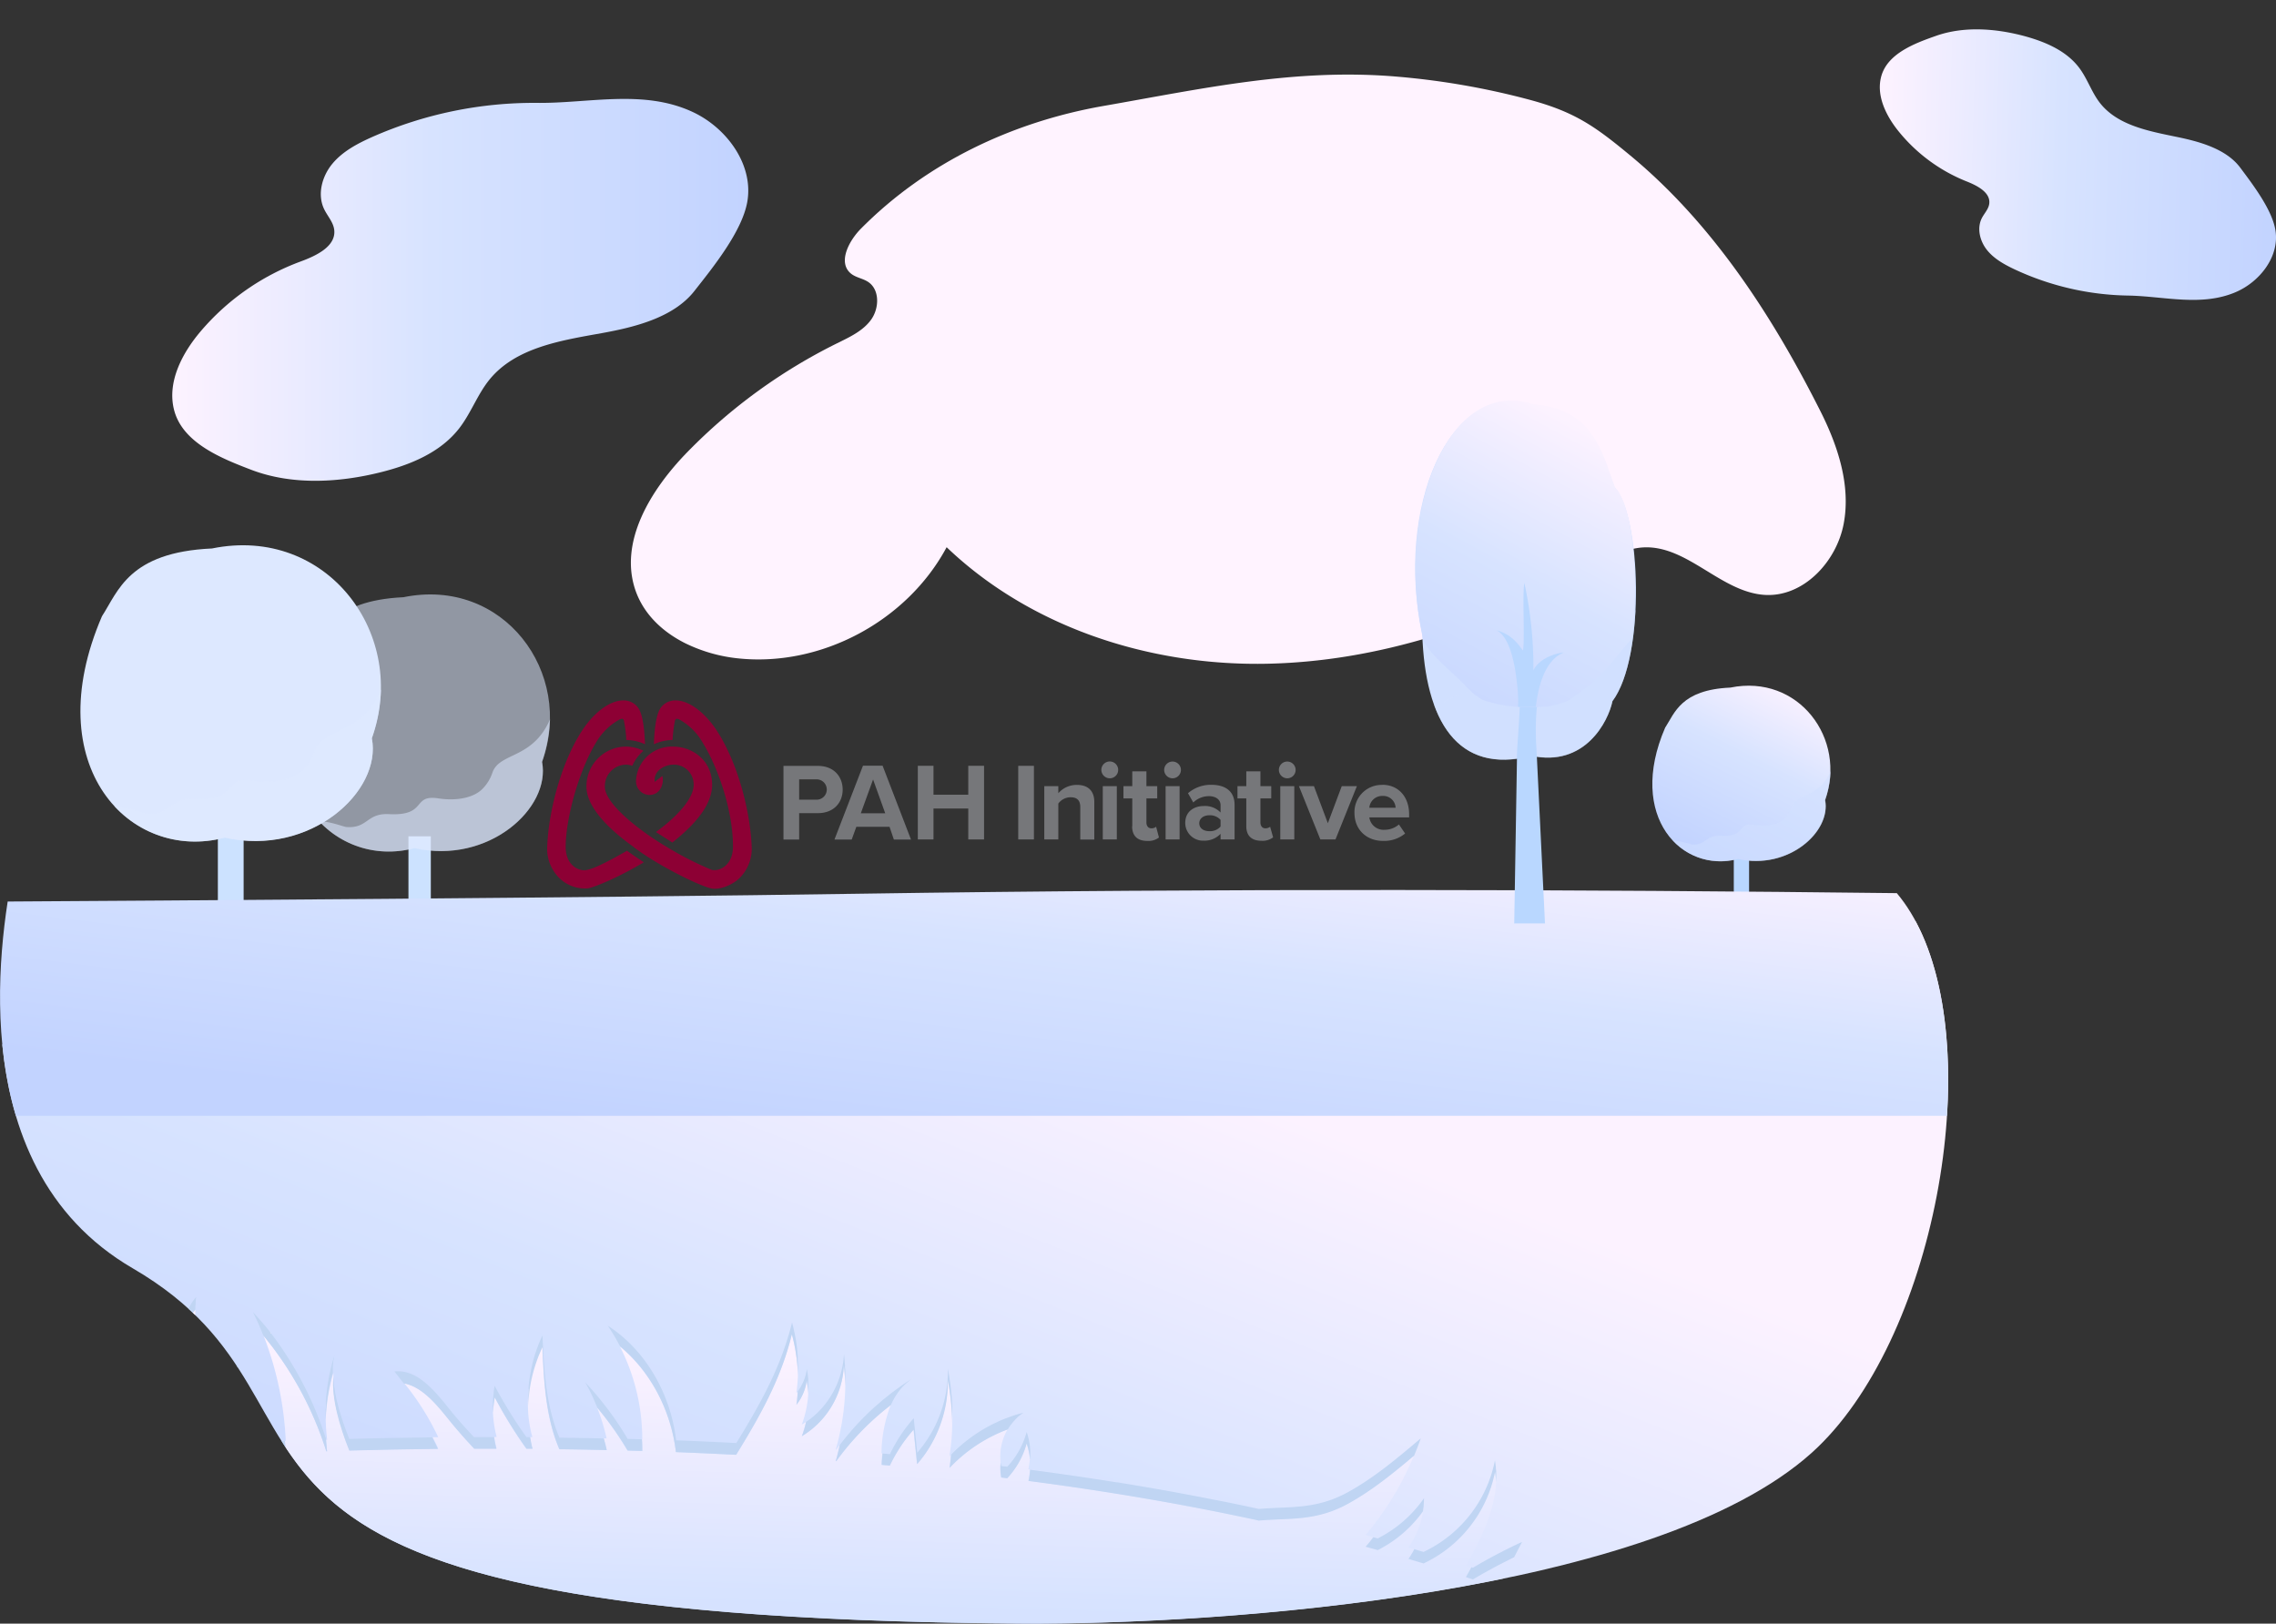 <svg xmlns="http://www.w3.org/2000/svg" xmlns:xlink="http://www.w3.org/1999/xlink" viewBox="0 0 616.68 439.96"><rect x="0" y="0" width="616.68" height="439.96" fill="#333333" stroke="none"/><defs><style>.cls-1{isolation:isolate;}.cls-2{fill:url(#Blue_2);}.cls-3{fill:url(#Blue_2-2);}.cls-4{fill:#fff3ff;}.cls-5{fill:#cce2ff;}.cls-10,.cls-6{fill:#dde8ff;}.cls-6,.cls-9{opacity:0.55;mix-blend-mode:multiply;}.cls-7{fill:#b9d7ff;}.cls-8{fill:url(#_ÂÁ_Ï_ÌÌ_È_ËÂÌÚ_15);}.cls-114,.cls-9{fill:#d1e0ff;}.cls-11{fill:none;}.cls-12{fill:url(#Blue_2-3);}.cls-13{fill:url(#Blue_2-4);}.cls-14{fill:url(#Blue_2-5);}.cls-15{fill:url(#Blue_2-6);}.cls-16{fill:url(#Blue_2-7);}.cls-17{fill:url(#Blue_2-8);}.cls-18{fill:url(#Blue_2-9);}.cls-19{fill:url(#Blue_2-10);}.cls-20{fill:url(#Blue_2-11);}.cls-21{fill:url(#Blue_2-12);}.cls-22{fill:url(#Blue_2-13);}.cls-23{fill:url(#Blue_2-14);}.cls-24{fill:url(#Blue_2-15);}.cls-25{fill:url(#Blue_2-16);}.cls-26{fill:url(#Blue_2-17);}.cls-27{fill:url(#Blue_2-18);}.cls-28{fill:url(#Blue_2-19);}.cls-29{fill:url(#Blue_2-20);}.cls-30{fill:url(#Blue_2-21);}.cls-31{fill:url(#Blue_2-22);}.cls-32{fill:url(#Blue_2-23);}.cls-33{fill:url(#Blue_2-24);}.cls-34{fill:url(#Blue_2-25);}.cls-35{fill:url(#Blue_2-26);}.cls-36{fill:url(#Blue_2-27);}.cls-37{fill:url(#Blue_2-28);}.cls-38{fill:url(#Blue_2-29);}.cls-39{fill:url(#Blue_2-30);}.cls-40{fill:url(#Blue_2-31);}.cls-41{fill:url(#Blue_2-32);}.cls-42{fill:url(#Blue_2-33);}.cls-43{fill:url(#Blue_2-34);}.cls-44{fill:url(#Blue_2-35);}.cls-45{fill:url(#Blue_2-36);}.cls-46{fill:url(#Blue_2-37);}.cls-47{fill:url(#Blue_2-38);}.cls-48{fill:url(#Blue_2-39);}.cls-49{fill:url(#Blue_2-40);}.cls-50{fill:url(#Blue_2-41);}.cls-51{fill:url(#Blue_2-42);}.cls-52{fill:url(#Blue_2-43);}.cls-53{fill:url(#Blue_2-44);}.cls-54{fill:url(#Blue_2-45);}.cls-55{fill:url(#Blue_2-46);}.cls-56{fill:url(#Blue_2-47);}.cls-57{fill:url(#Blue_2-48);}.cls-58{fill:url(#Blue_2-49);}.cls-59{fill:url(#Blue_2-50);}.cls-60{fill:url(#Blue_2-51);}.cls-61{fill:url(#Blue_2-52);}.cls-62{fill:url(#Blue_2-53);}.cls-63{fill:url(#Blue_2-54);}.cls-64{fill:url(#Blue_2-55);}.cls-65{fill:url(#Blue_2-56);}.cls-66{fill:url(#Blue_2-57);}.cls-67{fill:url(#Blue_2-58);}.cls-68{fill:url(#Blue_2-59);}.cls-69{fill:url(#Blue_2-60);}.cls-70{fill:url(#Blue_2-61);}.cls-71{fill:url(#Blue_2-62);}.cls-72{fill:url(#Blue_2-63);}.cls-73{fill:url(#Blue_2-64);}.cls-74{fill:url(#Blue_2-65);}.cls-75{fill:url(#Blue_2-66);}.cls-76{fill:url(#Blue_2-67);}.cls-77{fill:url(#Blue_2-68);}.cls-78{fill:url(#Blue_2-69);}.cls-79{fill:url(#Blue_2-70);}.cls-80{fill:url(#Blue_2-71);}.cls-81{fill:url(#Blue_2-72);}.cls-82{fill:url(#Blue_2-73);}.cls-83{fill:url(#Blue_2-74);}.cls-84{fill:url(#Blue_2-75);}.cls-85{fill:url(#Blue_2-76);}.cls-86{fill:url(#Blue_2-77);}.cls-87{fill:url(#Blue_2-78);}.cls-88{fill:url(#Blue_2-79);}.cls-89{fill:url(#Blue_2-80);}.cls-90{fill:url(#Blue_2-81);}.cls-91{fill:url(#Blue_2-82);}.cls-92{fill:url(#Blue_2-83);}.cls-93{fill:url(#Blue_2-84);}.cls-94{fill:url(#Blue_2-85);}.cls-95{fill:url(#Blue_2-86);}.cls-96{fill:url(#Blue_2-87);}.cls-97{fill:url(#Blue_2-88);}.cls-98{fill:url(#Blue_2-89);}.cls-99{fill:url(#Blue_2-90);}.cls-100{fill:url(#Blue_2-91);}.cls-101{fill:url(#Blue_2-92);}.cls-102{fill:url(#Blue_2-93);}.cls-103{fill:url(#Blue_2-94);}.cls-104{fill:url(#Blue_2-95);}.cls-105{fill:url(#Blue_2-96);}.cls-106{fill:url(#Blue_2-97);}.cls-107{fill:url(#Blue_2-98);}.cls-108{fill:url(#Blue_2-99);}.cls-109{fill:url(#Blue_2-100);}.cls-110{fill:url(#Blue_2-101);}.cls-111{fill:url(#Blue_2-102);}.cls-112{fill:#c0d5f3;}.cls-113{fill:url(#Blue_2-103);}.cls-115{fill:url(#_ÂÁ_Ï_ÌÌ_È_ËÂÌÚ_15-2);}.cls-116{fill:#8d0034;}.cls-117{fill:#76777a;}</style><linearGradient id="Blue_2" x1="70.69" y1="117.62" x2="226.75" y2="117.62" gradientUnits="userSpaceOnUse"><stop offset="0.01" stop-color="#fcf2ff"/><stop offset="0.45" stop-color="#d7e3ff"/><stop offset="1" stop-color="#c2d3ff"/></linearGradient><linearGradient id="Blue_2-2" x1="483.96" y1="83.64" x2="592.32" y2="83.64" gradientTransform="matrix(1, 0.03, 0.03, -1, 46.86, 153.42)" xlink:href="#Blue_2"/><linearGradient id="_ÂÁ_Ï_ÌÌ_È_ËÂÌÚ_15" x1="509.29" y1="223.67" x2="485.4" y2="270.75" xlink:href="#Blue_2"/><linearGradient id="Blue_2-3" x1="301.38" y1="309.95" x2="206.32" y2="548.35" xlink:href="#Blue_2"/><linearGradient id="Blue_2-4" x1="244.91" y1="405.15" x2="240.5" y2="550.91" xlink:href="#Blue_2"/><linearGradient id="Blue_2-5" x1="118.58" y1="401.32" x2="114.16" y2="547.08" xlink:href="#Blue_2"/><linearGradient id="Blue_2-6" x1="117.81" y1="401.3" x2="113.39" y2="547.06" xlink:href="#Blue_2"/><linearGradient id="Blue_2-7" x1="410.81" y1="410.18" x2="406.39" y2="555.94" xlink:href="#Blue_2"/><linearGradient id="Blue_2-8" x1="243.09" y1="405.09" x2="238.67" y2="550.86" xlink:href="#Blue_2"/><linearGradient id="Blue_2-9" x1="114.67" y1="401.2" x2="110.25" y2="546.96" xlink:href="#Blue_2"/><linearGradient id="Blue_2-10" x1="410.91" y1="410.18" x2="406.5" y2="555.94" xlink:href="#Blue_2"/><linearGradient id="Blue_2-11" x1="114.5" y1="401.2" x2="110.08" y2="546.96" xlink:href="#Blue_2"/><linearGradient id="Blue_2-12" x1="243.26" y1="405.1" x2="238.85" y2="550.86" xlink:href="#Blue_2"/><linearGradient id="Blue_2-13" x1="243.32" y1="405.1" x2="238.91" y2="550.86" xlink:href="#Blue_2"/><linearGradient id="Blue_2-14" x1="271.07" y1="405.94" x2="266.66" y2="551.7" xlink:href="#Blue_2"/><linearGradient id="Blue_2-15" x1="430.1" y1="410.76" x2="425.68" y2="556.52" xlink:href="#Blue_2"/><linearGradient id="Blue_2-16" x1="114.19" y1="401.19" x2="109.78" y2="546.95" xlink:href="#Blue_2"/><linearGradient id="Blue_2-17" x1="269.9" y1="405.91" x2="265.48" y2="551.67" xlink:href="#Blue_2"/><linearGradient id="Blue_2-18" x1="268.13" y1="405.85" x2="263.71" y2="551.62" xlink:href="#Blue_2"/><linearGradient id="Blue_2-19" x1="339.57" y1="408.02" x2="335.16" y2="553.78" xlink:href="#Blue_2"/><linearGradient id="Blue_2-20" x1="158.07" y1="402.52" x2="153.65" y2="548.28" xlink:href="#Blue_2"/><linearGradient id="Blue_2-21" x1="113.25" y1="401.16" x2="108.83" y2="546.92" xlink:href="#Blue_2"/><linearGradient id="Blue_2-22" x1="136.14" y1="401.85" x2="131.73" y2="547.62" xlink:href="#Blue_2"/><linearGradient id="Blue_2-23" x1="347.7" y1="408.26" x2="343.28" y2="554.03" xlink:href="#Blue_2"/><linearGradient id="Blue_2-24" x1="127.57" y1="401.59" x2="123.16" y2="547.36" xlink:href="#Blue_2"/><linearGradient id="Blue_2-25" x1="242.43" y1="405.07" x2="238.93" y2="520.54" xlink:href="#Blue_2"/><linearGradient id="Blue_2-26" x1="113.64" y1="401.17" x2="109.23" y2="546.93" xlink:href="#Blue_2"/><linearGradient id="Blue_2-27" x1="240.33" y1="405.01" x2="235.91" y2="550.77" xlink:href="#Blue_2"/><linearGradient id="Blue_2-28" x1="355.98" y1="408.52" x2="351.56" y2="554.28" xlink:href="#Blue_2"/><linearGradient id="Blue_2-29" x1="115.19" y1="401.22" x2="110.77" y2="546.98" xlink:href="#Blue_2"/><linearGradient id="Blue_2-30" x1="248.54" y1="405.26" x2="244.12" y2="551.02" xlink:href="#Blue_2"/><linearGradient id="Blue_2-31" x1="259.96" y1="405.61" x2="255.55" y2="551.37" xlink:href="#Blue_2"/><linearGradient id="Blue_2-32" x1="250.59" y1="405.32" x2="246.17" y2="551.08" xlink:href="#Blue_2"/><linearGradient id="Blue_2-33" x1="262.49" y1="405.68" x2="258.07" y2="551.44" xlink:href="#Blue_2"/><linearGradient id="Blue_2-34" x1="251.59" y1="405.35" x2="247.17" y2="551.11" xlink:href="#Blue_2"/><linearGradient id="Blue_2-35" x1="247.72" y1="405.23" x2="243.3" y2="551" xlink:href="#Blue_2"/><linearGradient id="Blue_2-36" x1="252.61" y1="405.38" x2="248.19" y2="551.14" xlink:href="#Blue_2"/><linearGradient id="Blue_2-37" x1="257.6" y1="405.53" x2="253.18" y2="551.3" xlink:href="#Blue_2"/><linearGradient id="Blue_2-38" x1="116.99" y1="401.27" x2="112.58" y2="547.04" xlink:href="#Blue_2"/><linearGradient id="Blue_2-39" x1="115.72" y1="401.23" x2="111.31" y2="547" xlink:href="#Blue_2"/><linearGradient id="Blue_2-40" x1="249.97" y1="405.3" x2="245.56" y2="551.06" xlink:href="#Blue_2"/><linearGradient id="Blue_2-41" x1="253.02" y1="405.4" x2="248.6" y2="551.16" xlink:href="#Blue_2"/><linearGradient id="Blue_2-42" x1="430.24" y1="410.77" x2="425.83" y2="556.53" xlink:href="#Blue_2"/><linearGradient id="Blue_2-43" x1="114.81" y1="401.21" x2="110.4" y2="546.97" xlink:href="#Blue_2"/><linearGradient id="Blue_2-44" x1="252.48" y1="405.38" x2="248.07" y2="551.14" xlink:href="#Blue_2"/><linearGradient id="Blue_2-45" x1="251.13" y1="405.34" x2="246.71" y2="551.1" xlink:href="#Blue_2"/><linearGradient id="Blue_2-46" x1="430.28" y1="410.77" x2="425.86" y2="556.53" xlink:href="#Blue_2"/><linearGradient id="Blue_2-47" x1="114.43" y1="401.2" x2="110.01" y2="546.96" xlink:href="#Blue_2"/><linearGradient id="Blue_2-48" x1="116.32" y1="401.25" x2="111.9" y2="547.01" xlink:href="#Blue_2"/><linearGradient id="Blue_2-49" x1="268.1" y1="405.85" x2="263.68" y2="551.61" xlink:href="#Blue_2"/><linearGradient id="Blue_2-50" x1="265.19" y1="405.76" x2="260.77" y2="551.53" xlink:href="#Blue_2"/><linearGradient id="Blue_2-51" x1="246.84" y1="405.21" x2="242.42" y2="550.97" xlink:href="#Blue_2"/><linearGradient id="Blue_2-52" x1="243.89" y1="405.12" x2="239.47" y2="550.88" xlink:href="#Blue_2"/><linearGradient id="Blue_2-53" x1="112.98" y1="401.15" x2="108.56" y2="546.91" xlink:href="#Blue_2"/><linearGradient id="Blue_2-54" x1="185.22" y1="403.34" x2="180.81" y2="549.1" xlink:href="#Blue_2"/><linearGradient id="Blue_2-55" x1="183.35" y1="403.28" x2="178.93" y2="549.05" xlink:href="#Blue_2"/><linearGradient id="Blue_2-56" x1="295.41" y1="406.68" x2="290.99" y2="552.44" xlink:href="#Blue_2"/><linearGradient id="Blue_2-57" x1="300.57" y1="406.84" x2="296.15" y2="552.6" xlink:href="#Blue_2"/><linearGradient id="Blue_2-58" x1="281.23" y1="406.25" x2="276.81" y2="552.01" xlink:href="#Blue_2"/><linearGradient id="Blue_2-59" x1="190.27" y1="403.49" x2="185.85" y2="549.26" xlink:href="#Blue_2"/><linearGradient id="Blue_2-60" x1="75.22" y1="400.01" x2="70.81" y2="545.77" xlink:href="#Blue_2"/><linearGradient id="Blue_2-61" x1="245.9" y1="405.18" x2="241.49" y2="550.94" xlink:href="#Blue_2"/><linearGradient id="Blue_2-62" x1="240.17" y1="405.01" x2="235.76" y2="550.77" xlink:href="#Blue_2"/><linearGradient id="Blue_2-63" x1="253.23" y1="405.4" x2="248.82" y2="551.16" xlink:href="#Blue_2"/><linearGradient id="Blue_2-64" x1="249.29" y1="405.28" x2="244.87" y2="551.04" xlink:href="#Blue_2"/><linearGradient id="Blue_2-65" x1="298.32" y1="406.77" x2="293.91" y2="552.53" xlink:href="#Blue_2"/><linearGradient id="Blue_2-66" x1="76.32" y1="400.04" x2="71.91" y2="545.8" xlink:href="#Blue_2"/><linearGradient id="Blue_2-67" x1="184.66" y1="403.32" x2="180.24" y2="549.09" xlink:href="#Blue_2"/><linearGradient id="Blue_2-68" x1="251.97" y1="405.36" x2="247.55" y2="551.13" xlink:href="#Blue_2"/><linearGradient id="Blue_2-69" x1="281.89" y1="406.27" x2="277.47" y2="552.03" xlink:href="#Blue_2"/><linearGradient id="Blue_2-70" x1="282.3" y1="406.28" x2="277.88" y2="552.04" xlink:href="#Blue_2"/><linearGradient id="Blue_2-71" x1="266.59" y1="405.81" x2="262.18" y2="551.57" xlink:href="#Blue_2"/><linearGradient id="Blue_2-72" x1="158.06" y1="402.52" x2="153.64" y2="548.28" xlink:href="#Blue_2"/><linearGradient id="Blue_2-73" x1="239.9" y1="405" x2="235.48" y2="550.76" xlink:href="#Blue_2"/><linearGradient id="Blue_2-74" x1="238.96" y1="404.97" x2="234.55" y2="550.73" xlink:href="#Blue_2"/><linearGradient id="Blue_2-75" x1="252.27" y1="405.37" x2="247.85" y2="551.13" xlink:href="#Blue_2"/><linearGradient id="Blue_2-76" x1="292.7" y1="406.6" x2="288.28" y2="552.36" xlink:href="#Blue_2"/><linearGradient id="Blue_2-77" x1="239.46" y1="404.98" x2="235.04" y2="550.75" xlink:href="#Blue_2"/><linearGradient id="Blue_2-78" x1="282.53" y1="406.29" x2="278.12" y2="552.05" xlink:href="#Blue_2"/><linearGradient id="Blue_2-79" x1="76.79" y1="400.05" x2="72.37" y2="545.82" xlink:href="#Blue_2"/><linearGradient id="Blue_2-80" x1="96.3" y1="400.65" x2="91.88" y2="546.41" xlink:href="#Blue_2"/><linearGradient id="Blue_2-81" x1="112.83" y1="401.15" x2="108.42" y2="546.91" xlink:href="#Blue_2"/><linearGradient id="Blue_2-82" x1="303.92" y1="406.94" x2="299.5" y2="552.7" xlink:href="#Blue_2"/><linearGradient id="Blue_2-83" x1="94.54" y1="400.59" x2="90.12" y2="546.35" xlink:href="#Blue_2"/><linearGradient id="Blue_2-84" x1="167.81" y1="402.81" x2="163.4" y2="548.58" xlink:href="#Blue_2"/><linearGradient id="Blue_2-85" x1="167.56" y1="402.81" x2="163.14" y2="548.57" xlink:href="#Blue_2"/><linearGradient id="Blue_2-86" x1="167.53" y1="402.8" x2="163.11" y2="548.57" xlink:href="#Blue_2"/><linearGradient id="Blue_2-87" x1="158.24" y1="402.52" x2="153.82" y2="548.28" xlink:href="#Blue_2"/><linearGradient id="Blue_2-88" x1="266.07" y1="405.79" x2="261.65" y2="551.55" xlink:href="#Blue_2"/><linearGradient id="Blue_2-89" x1="299.45" y1="406.8" x2="295.85" y2="525.52" xlink:href="#Blue_2"/><linearGradient id="Blue_2-90" x1="267.39" y1="405.83" x2="262.97" y2="551.59" xlink:href="#Blue_2"/><linearGradient id="Blue_2-91" x1="331.48" y1="407.77" x2="327.07" y2="553.53" xlink:href="#Blue_2"/><linearGradient id="Blue_2-92" x1="168.33" y1="402.83" x2="163.91" y2="548.59" xlink:href="#Blue_2"/><linearGradient id="Blue_2-93" x1="266.73" y1="405.81" x2="262.31" y2="551.57" xlink:href="#Blue_2"/><linearGradient id="Blue_2-94" x1="268.96" y1="405.88" x2="264.54" y2="551.64" xlink:href="#Blue_2"/><linearGradient id="Blue_2-95" x1="298.49" y1="406.77" x2="294.07" y2="552.53" xlink:href="#Blue_2"/><linearGradient id="Blue_2-96" x1="76.42" y1="400.04" x2="72" y2="545.81" xlink:href="#Blue_2"/><linearGradient id="Blue_2-97" x1="303.03" y1="406.91" x2="298.61" y2="552.67" xlink:href="#Blue_2"/><linearGradient id="Blue_2-98" x1="303.82" y1="406.93" x2="299.4" y2="552.7" xlink:href="#Blue_2"/><linearGradient id="Blue_2-99" x1="168.88" y1="402.85" x2="164.47" y2="548.61" xlink:href="#Blue_2"/><linearGradient id="Blue_2-100" x1="303.56" y1="406.93" x2="299.15" y2="552.69" xlink:href="#Blue_2"/><linearGradient id="Blue_2-101" x1="170.48" y1="402.89" x2="166.07" y2="548.66" xlink:href="#Blue_2"/><linearGradient id="Blue_2-102" x1="169.58" y1="402.87" x2="165.17" y2="548.63" xlink:href="#Blue_2"/><linearGradient id="Blue_2-103" x1="297.37" y1="241.96" x2="283.49" y2="355.21" xlink:href="#Blue_2"/><linearGradient id="_ÂÁ_Ï_ÌÌ_È_ËÂÌÚ_15-2" x1="456.9" y1="156.17" x2="409.31" y2="243.82" xlink:href="#Blue_2"/></defs><title>hero-image</title><g class="cls-1"><g id="Layer_1" data-name="Layer 1"><path class="cls-2" d="M124.94,76.13c-4,1.78-8.06,3.89-10.88,7.27s-4.17,8.32-2.27,12.3c.89,1.88,2.47,3.51,2.74,5.59.58,4.51-4.85,7.07-9.13,8.64a65.23,65.23,0,0,0-27,18.85c-5.11,6-9.27,13.95-7.2,21.57,2.41,8.85,13,13,20.82,16,11,4.21,23.57,3.52,34.82.75,8.14-2,16.44-5.35,21.58-12,3.17-4.09,4.92-9.15,8.17-13.16,7.07-8.7,19.32-10.61,30.35-12.59,8.63-1.56,19.4-4.1,25.14-11.38,5-6.36,13.08-16.3,14.41-24.41,1.64-10-5.67-19.93-14.92-24.2-13.3-6.15-28-2.28-42-2.42A108.51,108.51,0,0,0,124.94,76.13Z" transform="translate(-23.98 -39.06)"/><path class="cls-3" d="M569.73,112c-2.76-1.31-5.53-2.85-7.42-5.25s-2.74-5.84-1.36-8.57c.66-1.29,1.78-2.4,2-3.83.48-3.12-3.25-5-6.19-6.16a45.21,45.21,0,0,1-18.38-13.57c-3.44-4.26-6.18-9.85-4.61-15.1,1.83-6.1,9.26-8.8,14.73-10.73,7.71-2.73,16.43-2,24.18.1,5.62,1.55,11.32,4,14.77,8.7,2.13,2.89,3.25,6.43,5.44,9.28,4.75,6.16,13.22,7.7,20.84,9.28,6,1.23,13.39,3.18,17.24,8.34,3.36,4.51,8.79,11.55,9.57,17.2,1,7-4.3,13.74-10.79,16.53-9.34,4-19.51,1.09-29.18.93A75.37,75.37,0,0,1,569.73,112Z" transform="translate(-23.98 -39.06)"/><path class="cls-4" d="M209.7,213.39a42.31,42.31,0,0,0,14.07,4.05c22.51,2.47,45.93-10,56.7-30.1,22.68,21.67,54.61,32,85.82,31.59s61.72-10.81,89-26.13c4.41-2.48,9-5.15,14-5.41,11.94-.6,21.07,12.25,33,12.88,10.38.54,19.3-9,21.24-19.31S522,160,517.31,150.66c-13-25.84-29.22-50.94-51.61-69.47-9.39-7.77-14.86-11.71-26.92-15a205.67,205.67,0,0,0-36.36-6.37c-27.7-2.34-52.77,3.3-79.74,8C298.13,72.18,275,83.13,257.27,101c-3.31,3.33-6.36,9.19-2.74,12.18,1.35,1.11,3.24,1.31,4.7,2.29,3.14,2.1,3,7.1.8,10.18s-5.82,4.74-9.2,6.41a148.77,148.77,0,0,0-40.54,29.43c-9.92,10.15-18.88,24.53-14,37.91C198.62,205.73,203.65,210.37,209.7,213.39Z" transform="translate(-23.98 -39.06)"/><rect class="cls-5" x="110.67" y="226.62" width="6.06" height="21.89"/><path class="cls-6" d="M170.86,245.54c2.43,12.48-14.46,27.87-34.57,23.35-22.25,5.85-44.11-16.76-28.88-52.07,3.81-5.85,6.28-15,25.87-15.93C160.36,195.36,179.62,221.28,170.86,245.54Z" transform="translate(-23.98 -39.06)"/><path class="cls-6" d="M173,234c-4.7,10.83-13.66,8.88-15.59,14.4a11.38,11.38,0,0,1-2.77,4.49c-2.64,2.58-7.44,3.2-11.88,2.51-7.31-1.12-2.86,4.81-13.38,4.27-6.11-.31-5.67,3.87-11.46,3.5-.71,0-4.18-1.49-7.51-1.6a25.85,25.85,0,0,0,25.85,7.29c20.11,4.52,37-10.87,34.57-23.35A41.65,41.65,0,0,0,173,234Z" transform="translate(-23.98 -39.06)"/><rect class="cls-7" x="469.77" y="230.56" width="4.14" height="14.95"/><path class="cls-8" d="M518.47,255.86c1.66,8.52-9.88,19-23.61,15.95-15.19,4-30.12-11.45-19.72-35.55,2.61-4,4.29-10.28,17.67-10.88C511.3,221.6,524.45,239.3,518.47,255.86Z" transform="translate(-23.98 -39.06)"/><path class="cls-9" d="M520,248c-3.2,7.39-9.32,6.06-10.64,9.83a7.83,7.83,0,0,1-1.9,3.07c-1.8,1.76-5.07,2.18-8.1,1.71-5-.77-2,3.28-9.14,2.92-4.17-.22-3.87,2.63-7.83,2.38a25.87,25.87,0,0,0-5.13-1.09,17.66,17.66,0,0,0,17.65,5c13.73,3.09,25.27-7.43,23.61-15.95A28.38,28.38,0,0,0,520,248Z" transform="translate(-23.98 -39.06)"/><rect class="cls-5" x="59.03" y="223.29" width="6.98" height="25.23"/><path class="cls-10" d="M124.73,239.13c2.8,14.38-16.67,32.13-39.84,26.91-25.63,6.75-50.83-19.31-33.28-60,4.39-6.75,7.24-17.35,29.81-18.36C112.63,181.31,134.82,211.19,124.73,239.13Z" transform="translate(-23.98 -39.06)"/><path class="cls-6" d="M127.23,225.87c-5.41,12.48-15.74,10.24-18,16.59a13.12,13.12,0,0,1-3.2,5.18c-3,3-8.57,3.69-13.68,2.9-8.43-1.3-3.31,5.54-15.43,4.92-7-.36-6.53,4.45-13.2,4-.82-.05-4.82-1.72-8.66-1.85A29.77,29.77,0,0,0,84.89,266c23.17,5.22,42.64-12.53,39.84-26.91A48,48,0,0,0,127.23,225.87Z" transform="translate(-23.98 -39.06)"/><path class="cls-11" d="M473.63,289.67c18.65-.1,42.89-.48,69.37-1a37.77,37.77,0,0,0-13.11-14.61L552,170.69,443.31,39.06,307.27,47,116.79,172.87a60.31,60.31,0,0,1-19.91,8.5l-21.73,4.94a36.23,36.23,0,0,0-26.08,23.1L32.52,255.5s-11.23,32.76-7.92,66.58C78.17,315.92,307.58,290.65,473.63,289.67Z" transform="translate(-23.98 -39.06)"/><path class="cls-12" d="M24.6,322.08c2.26,23.08,11.29,46.66,35.3,60.63,67.26,39.15-6.18,94.53,240.3,96.3,55.66.4,172.28-8.12,214.72-46.33,33.15-29.84,47.65-107.63,28.08-144-26.48.53-50.72.91-69.37,1C307.58,290.65,78.17,315.92,24.6,322.08Z" transform="translate(-23.98 -39.06)"/><path class="cls-11" d="M529.89,274.05,552,170.69,443.31,39.06,307.27,47,116.79,172.87a60.31,60.31,0,0,1-19.91,8.5l-21.73,4.94a36.23,36.23,0,0,0-26.08,23.1L32.52,255.5S.71,348.26,59.9,382.71a88.21,88.21,0,0,1,15.14,11c.24-.49.51-1,.79-1.42.08-.11.16-.23.23-.35a13,13,0,0,1,1.06-1.38c-.07.68-.11,1.37-.15,2.05,0,.45,0,.91-.06,1.36h0c0,.49,0,1,0,1.48a80.52,80.52,0,0,1,11.29,13.83l.06-.73.21,1.14c4.37,6.71,7.74,13.44,11.86,19.94l.92,0h.22a89.23,89.23,0,0,0-6-28.53l-.06-.07c-.85-2.15-1.76-4.27-2.79-6.3.54.57,1.08,1.16,1.6,1.75.34.38.67.77,1,1.15l.57.66c.43.52.86,1.05,1.28,1.59.07.09.15.18.22.28a94.42,94.42,0,0,1,15.17,29.08h.21a57.5,57.5,0,0,1-.38-7.3c0-.17,0-.34,0-.51,0-.66,0-1.31.07-2l0-.56c.08-1.18.19-2.35.34-3.51l.09-.73c.06-.44.14-.86.21-1.29s.17-1,.26-1.42.15-.74.24-1.11c.12-.55.25-1.1.39-1.64.08-.3.15-.6.23-.89.24-.84.49-1.67.76-2.49a10.51,10.51,0,0,0-.33,1.2l0,.2c-.08.36-.14.73-.19,1.11a.49.49,0,0,0,0,.12c0,.42-.09.84-.11,1.28v0c0,.47,0,1,0,1.45h0c0,.37,0,.74,0,1.13,0,.59.1,1.21.18,1.83,0,.12,0,.24,0,.37.08.56.17,1.13.28,1.7l0,.21c.13.66.27,1.32.42,2l.06.23c.14.58.28,1.16.44,1.74l.12.45c.17.6.35,1.2.53,1.8,0,.05,0,.1.05.16.2.65.42,1.3.64,1.95,0,.16.11.31.16.46.17.5.35,1,.53,1.49l.2.51c.23.62.47,1.24.71,1.84l5.48-.14,5.32-.11h.19q5.61-.11,11.47-.18h0l1.53,0a70.85,70.85,0,0,0-9.18-14.59c-.84-1.08-1.68-2.16-2.53-3.23,6-.7,10.69,5,14.57,9.78,2.22,2.76,4.57,5.41,7,8h6a33.31,33.31,0,0,1-1-6.59h0a32.89,32.89,0,0,1,0-3.58v-.09q.06-.8.15-1.59c0-.08,0-.16,0-.24.07-.6.16-1.2.27-1.79a122.1,122.1,0,0,0,8.66,13.92h1.64a41,41,0,0,1-1.2-8.4h0c0-.82,0-1.64,0-2.45v-.08c0-.75.06-1.5.11-2.25l0-.29a39.09,39.09,0,0,1,.63-4.58l.09-.44c.13-.64.28-1.28.44-1.91l.09-.34c.19-.72.4-1.44.64-2.14,0-.14.09-.28.14-.42.19-.57.4-1.13.62-1.69.07-.19.14-.37.22-.56.28-.68.57-1.35.89-2,.35,7.64.71,15.37,2.83,22.69a42.46,42.46,0,0,0,1.77,5l6,.09,5.79.12h1a54.29,54.29,0,0,0-2.55-8.31h0c-.46-1.18-1-2.35-1.51-3.49l-.15-.3c-.23-.46-.46-.93-.7-1.39s-.61-1.14-.94-1.7A87,87,0,0,1,194.06,429l3.86.11h.1A55.27,55.27,0,0,0,192,403.93h0c-.47-.92-1-1.82-1.5-2.71l-.2-.34c-.52-.86-1.06-1.72-1.63-2.55,10.31,6.64,17.06,18.57,18.51,31.06q8.07.32,16.31.74l.21-.34c6.34-10.3,12-20.35,14.89-32.33.19.7.36,1.4.52,2.1,0,.22.09.43.14.64q.17.78.3,1.56c0,.22.08.44.11.65.11.71.22,1.42.3,2.13,0,.06,0,.12,0,.18.07.65.12,1.31.17,2,0,.25,0,.49,0,.73q0,.75.06,1.5c0,.25,0,.49,0,.73,0,.7,0,1.4,0,2.1h0c-.06,1.63-.21,3.25-.43,4.86.12-.15.23-.31.35-.47v0a13.45,13.45,0,0,0,2.13-4.43v0a12.73,12.73,0,0,0,.32-1.61c.11.57.2,1.15.27,1.73,0,.37.07.75.1,1.12,0,.18,0,.36,0,.55,0,.49,0,1,0,1.47v.15c0,.54,0,1.08,0,1.62h0a27.6,27.6,0,0,1-1.75,8.4c.39-.22.77-.46,1.14-.7h0c.28-.18.54-.38.81-.57l.32-.24c.24-.18.46-.37.69-.55l.39-.33.62-.56.41-.39c.19-.19.38-.38.56-.58l.41-.43.51-.6.39-.48.47-.61c.13-.17.25-.35.38-.53l.42-.62.36-.56.37-.63c.12-.2.23-.41.34-.61l.33-.64.3-.64c.1-.21.2-.42.29-.64s.19-.45.28-.68l.24-.64q.13-.36.24-.72c.07-.21.14-.42.2-.63s.14-.51.21-.76.11-.41.15-.61.12-.55.17-.83.08-.38.11-.57.09-.63.13-.94c0-.16,0-.32.06-.48,0-.47.09-.95.1-1.43.11.92.19,1.85.25,2.78,0,.39,0,.78.07,1.17s0,.94.05,1.42c0,1.2,0,2.4,0,3.6v0h0a66.46,66.46,0,0,1-2.59,17h.14a73,73,0,0,1,5.29-6.46l.06-.06c.73-.8,1.48-1.59,2.25-2.36l.22-.21c.72-.72,1.45-1.42,2.2-2.11l.46-.41q1-.92,2.07-1.8l.83-.66c.6-.49,1.2-1,1.81-1.44l1.38-1c.47-.33.92-.67,1.39-1,1-.65,1.91-1.28,2.89-1.88-.38.24-.74.49-1.09.75l-.33.28c-.23.18-.45.37-.66.56s-.25.23-.37.35-.37.37-.54.56l-.35.4c-.16.2-.32.39-.47.59l-.33.44-.42.63c-.1.15-.2.29-.29.45s-.27.47-.4.71-.16.28-.23.42c-.19.38-.37.76-.54,1.16h0a37.36,37.36,0,0,0-2.51,13.09l2.21.2a41.22,41.22,0,0,1,6.45-9.74c.31,3.12.63,6.23.94,9.35a33.79,33.79,0,0,0,8.31-22.76c.21,1.12.39,2.25.55,3.38.05.34.09.69.14,1,.1.8.19,1.6.26,2.41,0,.38.07.76.1,1.15.06.82.1,1.65.14,2.47,0,.33,0,.65,0,1,0,1.15,0,2.3,0,3.46h0a71.24,71.24,0,0,1-.76,8.87,41.56,41.56,0,0,1,9.49-7.51l.21-.12q1.14-.65,2.31-1.23l.59-.26c.67-.32,1.33-.63,2-.9.39-.17.8-.3,1.2-.45s1-.38,1.49-.54c.91-.3,1.84-.56,2.77-.79a11.7,11.7,0,0,0-1.14.81l-.24.2a11.7,11.7,0,0,0-1,1h0A14.16,14.16,0,0,0,298,425a1.34,1.34,0,0,0-.11.14,13,13,0,0,0-.83,1.26h0a14.61,14.61,0,0,0-1.91,8.94h0c0,.32.08.63.14.95l1.62.2a22.37,22.37,0,0,0,5.25-9.4,13.77,13.77,0,0,1,.48,1.63c0,.14.07.27.1.41.11.54.21,1.08.28,1.62v0c.07.58.1,1.16.12,1.75v.3c0,.57,0,1.15-.06,1.72h0a20,20,0,0,1-.41,2.67q11.91,1.56,23.82,3.47l.21,0q3.78.62,7.55,1.26l.82.14c2.31.4,4.62.8,6.93,1.22l1.52.29q3.11.57,6.2,1.17c.86.16,1.72.34,2.58.51,1.71.34,3.42.67,5.12,1q3.84.8,7.67,1.63c8.39-.73,15.36.22,24-4.48,7.2-3.93,13.55-9.31,19.86-14.65-.32.92-.66,1.82-1,2.72A82.34,82.34,0,0,1,394,455l3.28.91A33.8,33.8,0,0,0,409.87,445c0,.6,0,1.2-.08,1.79a.17.17,0,0,0,0,.07c0,.57-.12,1.14-.22,1.71h0a23.87,23.87,0,0,1-3.95,9.74l4.08,1.23a34.87,34.87,0,0,0,19.36-24.8c.1.56.17,1.12.23,1.67,0,.26,0,.52.06.78s0,.55.05.82,0,.7,0,1v.48c0,.41,0,.82,0,1.23h0c-.47,7.84-4.19,15.44-8.2,22.48l1.89.63a144.12,144.12,0,0,1,13.32-7q-2.55,4.93-5.11,9.87l.09,0c34.31-7.11,65.59-18,83.56-34.14C553.74,397.73,567,297,529.89,274.05Z" transform="translate(-23.98 -39.06)"/><path class="cls-13" d="M244.18,423l.39-.33Z" transform="translate(-23.98 -39.06)"/><path class="cls-14" d="M117.7,426.63l.2.51Z" transform="translate(-23.98 -39.06)"/><path class="cls-15" d="M117,424.68c0,.16.11.31.16.46C117.12,425,117.06,424.84,117,424.68Z" transform="translate(-23.98 -39.06)"/><path class="cls-16" d="M409.78,446.88c0,.57-.12,1.14-.22,1.71C409.66,448,409.73,447.45,409.78,446.88Z" transform="translate(-23.98 -39.06)"/><path class="cls-17" d="M242.82,411.76c0,.37.07.75.1,1.12C242.89,412.51,242.86,412.13,242.82,411.76Z" transform="translate(-23.98 -39.06)"/><path class="cls-18" d="M114.51,406.94l0,.2Z" transform="translate(-23.98 -39.06)"/><path class="cls-19" d="M409.87,445c0,.6,0,1.2-.08,1.79C409.84,446.22,409.87,445.62,409.87,445Z" transform="translate(-23.98 -39.06)"/><path class="cls-20" d="M114.29,408.25a.49.49,0,0,0,0,.12A.49.49,0,0,1,114.29,408.25Z" transform="translate(-23.98 -39.06)"/><path class="cls-21" d="M243,413.43c0,.49,0,1,0,1.47C243,414.41,243,413.92,243,413.43Z" transform="translate(-23.98 -39.06)"/><path class="cls-22" d="M243,415.05c0,.54,0,1.08,0,1.62C243,416.13,243,415.59,243,415.05Z" transform="translate(-23.98 -39.06)"/><path class="cls-23" d="M271.41,412.49c-.38.24-.74.49-1.09.75C270.67,413,271,412.73,271.41,412.49Z" transform="translate(-23.98 -39.06)"/><path class="cls-24" d="M429.28,436.43c0,.26,0,.52.06.78C429.32,437,429.31,436.69,429.28,436.43Z" transform="translate(-23.98 -39.06)"/><path class="cls-25" d="M113.85,409.12c.08-.3.15-.6.23-.89C114,408.52,113.93,408.82,113.85,409.12Z" transform="translate(-23.98 -39.06)"/><path class="cls-26" d="M270,413.52c-.23.18-.45.37-.66.56C269.54,413.89,269.76,413.7,270,413.52Z" transform="translate(-23.98 -39.06)"/><path class="cls-27" d="M268.07,415.39c-.16.2-.32.39-.47.59C267.75,415.78,267.91,415.59,268.07,415.39Z" transform="translate(-23.98 -39.06)"/><path class="cls-28" d="M335.06,442.11c2.31.4,4.62.8,6.93,1.22C339.68,442.91,337.37,442.51,335.06,442.11Z" transform="translate(-23.98 -39.06)"/><path class="cls-29" d="M157.54,418.18q.06-.8.15-1.59Q157.6,417.39,157.54,418.18Z" transform="translate(-23.98 -39.06)"/><path class="cls-30" d="M112.75,414.58c.06-.44.14-.86.21-1.29C112.89,413.72,112.81,414.14,112.75,414.58Z" transform="translate(-23.98 -39.06)"/><path class="cls-31" d="M129.6,428.72q5.61-.11,11.47-.18Q135.2,428.61,129.6,428.72Z" transform="translate(-23.98 -39.06)"/><path class="cls-32" d="M343.51,443.62q3.11.57,6.2,1.17Q346.62,444.19,343.51,443.62Z" transform="translate(-23.98 -39.06)"/><path class="cls-33" d="M124.09,428.84l5.32-.11Z" transform="translate(-23.98 -39.06)"/><path class="cls-34" d="M242.23,411.66v0Z" transform="translate(-23.98 -39.06)"/><path class="cls-35" d="M113.22,411.87q.11-.56.24-1.11Q113.33,411.32,113.22,411.87Z" transform="translate(-23.98 -39.06)"/><path class="cls-36" d="M240.19,408.91c0,.25,0,.49,0,.73C240.2,409.4,240.19,409.16,240.19,408.91Z" transform="translate(-23.98 -39.06)"/><path class="cls-37" d="M352.29,445.3c1.71.34,3.42.67,5.12,1C355.71,446,354,445.64,352.29,445.3Z" transform="translate(-23.98 -39.06)"/><path class="cls-38" d="M114.72,416.15l0,.21Z" transform="translate(-23.98 -39.06)"/><path class="cls-39" d="M247.94,419c.13-.17.25-.35.38-.53C248.19,418.68,248.07,418.86,247.94,419Z" transform="translate(-23.98 -39.06)"/><path class="cls-40" d="M258.38,422.78c.72-.72,1.45-1.42,2.2-2.11C259.83,421.36,259.1,422.06,258.38,422.78Z" transform="translate(-23.98 -39.06)"/><path class="cls-41" d="M250.14,415.44l.3-.64Z" transform="translate(-23.98 -39.06)"/><path class="cls-42" d="M261,420.26q1-.92,2.07-1.8Q262.06,419.35,261,420.26Z" transform="translate(-23.98 -39.06)"/><path class="cls-43" d="M251.25,412.84q.13-.36.24-.72Q251.39,412.48,251.25,412.84Z" transform="translate(-23.98 -39.06)"/><path class="cls-44" d="M247.08,420.12l.39-.48Z" transform="translate(-23.98 -39.06)"/><path class="cls-45" d="M252.52,407.3c0-.47.09-.95.1-1.43C252.61,406.35,252.57,406.83,252.52,407.3Z" transform="translate(-23.98 -39.06)"/><path class="cls-46" d="M255.91,425.35c.73-.8,1.48-1.59,2.25-2.36C257.39,423.76,256.64,424.55,255.91,425.35Z" transform="translate(-23.98 -39.06)"/><path class="cls-47" d="M116.32,422.57c0,.05,0,.1.05.16S116.34,422.62,116.32,422.57Z" transform="translate(-23.98 -39.06)"/><path class="cls-48" d="M115.17,418.35l.06.23Z" transform="translate(-23.98 -39.06)"/><path class="cls-49" d="M249.47,416.69c.12-.2.23-.41.34-.61C249.7,416.28,249.59,416.49,249.47,416.69Z" transform="translate(-23.98 -39.06)"/><path class="cls-50" d="M252.87,408.65c0,.39,0,.78.07,1.17C252.92,409.43,252.9,409,252.87,408.65Z" transform="translate(-23.98 -39.06)"/><path class="cls-51" d="M429.39,438c0,.35,0,.7,0,1C429.41,438.73,429.41,438.38,429.39,438Z" transform="translate(-23.98 -39.06)"/><path class="cls-52" d="M114.39,414.08c0,.12,0,.24,0,.37C114.43,414.32,114.41,414.2,114.39,414.08Z" transform="translate(-23.98 -39.06)"/><path class="cls-53" d="M252.33,408.72c0-.31.09-.63.13-.94C252.42,408.09,252.38,408.41,252.33,408.72Z" transform="translate(-23.98 -39.06)"/><path class="cls-54" d="M250.73,414.16c.1-.22.19-.45.28-.68C250.92,413.71,250.83,413.94,250.73,414.16Z" transform="translate(-23.98 -39.06)"/><path class="cls-55" d="M429.41,439.55c0,.41,0,.82,0,1.23C429.39,440.37,429.4,440,429.41,439.55Z" transform="translate(-23.98 -39.06)"/><path class="cls-56" d="M114.17,409.65v0Z" transform="translate(-23.98 -39.06)"/><path class="cls-57" d="M115.67,420.32l.12.45Z" transform="translate(-23.98 -39.06)"/><path class="cls-58" d="M267.13,415.36c.47-.33.92-.67,1.39-1C268.05,414.69,267.6,415,267.13,415.36Z" transform="translate(-23.98 -39.06)"/><path class="cls-59" d="M263.94,417.8c.6-.49,1.2-1,1.81-1.44C265.14,416.83,264.54,417.31,263.94,417.8Z" transform="translate(-23.98 -39.06)"/><path class="cls-60" d="M246.16,421.15l.41-.43Z" transform="translate(-23.98 -39.06)"/><path class="cls-61" d="M243.17,423.8l.32-.24Z" transform="translate(-23.98 -39.06)"/><path class="cls-62" d="M112.32,418.82c.08-1.18.19-2.35.34-3.51C112.51,416.47,112.4,417.64,112.32,418.82Z" transform="translate(-23.98 -39.06)"/><path class="cls-63" d="M181.56,428.67l5.79.12Z" transform="translate(-23.98 -39.06)"/><path class="cls-64" d="M183.48,415.32c-.3-.57-.61-1.14-.94-1.7C182.87,414.18,183.18,414.75,183.48,415.32Z" transform="translate(-23.98 -39.06)"/><path class="cls-65" d="M293.87,424.57c.67-.32,1.33-.63,2-.9C295.2,423.94,294.54,424.25,293.87,424.57Z" transform="translate(-23.98 -39.06)"/><path class="cls-66" d="M300.21,422.7l-.24.2Z" transform="translate(-23.98 -39.06)"/><path class="cls-67" d="M280.79,409.93c.21,1.12.39,2.25.55,3.38C281.18,412.18,281,411.05,280.79,409.93Z" transform="translate(-23.98 -39.06)"/><path class="cls-68" d="M190.44,401.22l-.2-.34Z" transform="translate(-23.98 -39.06)"/><path class="cls-69" d="M75,393.68h0c.24-.5.51-1,.79-1.43C75.55,392.72,75.28,393.19,75,393.68Z" transform="translate(-23.98 -39.06)"/><path class="cls-70" d="M245.6,421.73l-.41.39Z" transform="translate(-23.98 -39.06)"/><path class="cls-71" d="M240.09,406.68c0,.25,0,.49,0,.73C240.12,407.17,240.11,406.93,240.09,406.68Z" transform="translate(-23.98 -39.06)"/><path class="cls-72" d="M253,414.84c0-1.2,0-2.4,0-3.6C253,412.44,253,413.64,253,414.84Z" transform="translate(-23.98 -39.06)"/><path class="cls-73" d="M248.74,417.88l.36-.56Z" transform="translate(-23.98 -39.06)"/><path class="cls-74" d="M297.09,423.22c.5-.18,1-.38,1.49-.54C298.08,422.84,297.59,423,297.09,423.22Z" transform="translate(-23.98 -39.06)"/><path class="cls-75" d="M76.06,391.91a13,13,0,0,1,1.06-1.38A13,13,0,0,0,76.06,391.91Z" transform="translate(-23.98 -39.06)"/><path class="cls-76" d="M184.33,417l-.15-.3Z" transform="translate(-23.98 -39.06)"/><path class="cls-77" d="M251.69,411.49c.08-.25.14-.51.21-.76C251.83,411,251.77,411.24,251.69,411.49Z" transform="translate(-23.98 -39.06)"/><path class="cls-78" d="M281.48,414.35c.1.8.19,1.6.26,2.41C281.67,416,281.58,415.15,281.48,414.35Z" transform="translate(-23.98 -39.06)"/><path class="cls-79" d="M281.84,417.91c.06.82.11,1.65.14,2.47C281.94,419.56,281.9,418.73,281.84,417.91Z" transform="translate(-23.98 -39.06)"/><path class="cls-80" d="M436.38,456.92l-2.16,4.17q-5.7,2.73-11.16,6l-1.89-.64c.5-.88,1-1.76,1.48-2.65l.41.13-1.89-.63c4-7,7.73-14.64,8.2-22.48a25.71,25.71,0,0,0-.32-2.87,34.87,34.87,0,0,1-19.36,24.8l-4.08-1.23a22.45,22.45,0,0,0,1.6-2.67l2.48.75-4.08-1.23a23.87,23.87,0,0,0,3.95-9.74,33.79,33.79,0,0,1-12.24,10.5l-3.28-.91c.71-.84,1.4-1.71,2.08-2.58l1.2.34L394,455a82.34,82.34,0,0,0,13.88-23.49c-.26.65-.52,1.3-.79,1.95-5.72,4.83-11.55,9.58-18.06,13.13-8.63,4.7-15.6,3.75-24,4.48-20.49-4.47-41.47-8-62.42-10.74a19,19,0,0,0,.43-3.09q11.7,1.55,23.39,3.41-11.89-1.9-23.82-3.47a20,20,0,0,0,.41-2.67,17.36,17.36,0,0,0-.92-4.31,22.37,22.37,0,0,1-5.25,9.4l-1.62-.2a13.42,13.42,0,0,1-.14-4.1,14.61,14.61,0,0,1,1.91-8.94,41.5,41.5,0,0,0-15.78,10.45c.18-1.19.31-2.39.43-3.59a42,42,0,0,1,9.06-7.07,41.56,41.56,0,0,0-9.49,7.51,54.38,54.38,0,0,0-.48-20.61,33.79,33.79,0,0,1-8.31,22.76c-.31-3.12-.63-6.23-.94-9.35a41.22,41.22,0,0,0-6.45,9.74l-2.21-.2c0-1,.11-2.09.2-3.13l2,.18-2.21-.2a37.36,37.36,0,0,1,2.51-13.09A73.62,73.62,0,0,0,250.56,435h-.14c.42-1.45.77-2.91,1.09-4.39q2.06-2.7,4.34-5.21a73,73,0,0,0-5.29,6.46h-.14a66.46,66.46,0,0,0,2.59-17c0-1.95-.16-3.9-.39-5.84a23.51,23.51,0,0,1-11.4,19.21,26.25,26.25,0,0,0,1.14-3.86c-.37.24-.75.48-1.14.7a27.6,27.6,0,0,0,1.75-8.4,27.25,27.25,0,0,0-.42-3.49,13.35,13.35,0,0,1-2.8,6.57c.17-1.2.27-2.41.35-3.62-.12.16-.23.32-.35.47.22-1.61.37-3.23.43-4.86a47,47,0,0,0-1.65-11.13c-2.94,12-8.55,22-14.89,32.33l-.21.34q-8.24-.42-16.31-.74c-1.29-11.08-6.75-21.71-15.17-28.61A55.27,55.27,0,0,1,198,429.08h-.1c.06,1.05.1,2.11.1,3.16l-4-.12a87.81,87.81,0,0,0-8.22-11.61,54.29,54.29,0,0,1,2.55,8.31h-.81c.3,1.05.57,2.1.81,3.16q-6.49-.15-12.83-.23a42.46,42.46,0,0,1-1.77-5c-2.12-7.32-2.48-15-2.83-22.69a33.13,33.13,0,0,0-2.68,24.41h-.66c.18,1.06.39,2.11.66,3.15h-1.64A122.1,122.1,0,0,1,158,417.71a31.93,31.93,0,0,0-.46,4.15,33.31,33.31,0,0,0,1,6.59h-.64a30.83,30.83,0,0,0,.64,3.15h-6c-2.44-2.56-4.79-5.21-7-8-3.32-4.12-7.23-8.84-12-9.69h0a70.85,70.85,0,0,1,9.18,14.59l-1.53,0c.55,1,1.07,2.07,1.53,3.13q-12.56.13-24,.46c-2.62-6.52-4.83-14.15-4.4-19.89h0c0-.39,0-.76,0-1.13A51.87,51.87,0,0,0,112.23,424c0-.7,0-1.4,0-2.09a57.5,57.5,0,0,0,.38,7.3h-.21a94.42,94.42,0,0,0-15.17-29.08,94.61,94.61,0,0,1,15.09,28.84c.07,1.13.16,2.26.29,3.39h-.21A93.3,93.3,0,0,0,95.4,401a89.23,89.23,0,0,1,6,28.53h-.22c0,.56.09,1.11.13,1.67,16.74,25.36,47.39,46.69,198.85,47.78,32.09.23,84.44-2.51,131.16-12.19l-.09,0Q433.84,461.86,436.38,456.92Z" transform="translate(-23.98 -39.06)"/><path class="cls-81" d="M157.54,418.27a32.89,32.89,0,0,0,0,3.58A32.89,32.89,0,0,1,157.54,418.27Z" transform="translate(-23.98 -39.06)"/><path class="cls-82" d="M239.9,404.54c0,.06,0,.12,0,.18S239.91,404.6,239.9,404.54Z" transform="translate(-23.98 -39.06)"/><path class="cls-83" d="M239.05,399.56c0,.22.09.43.14.64C239.14,400,239.1,399.78,239.05,399.56Z" transform="translate(-23.98 -39.06)"/><path class="cls-84" d="M252.05,410.12c.07-.28.12-.55.17-.83C252.17,409.57,252.12,409.84,252.05,410.12Z" transform="translate(-23.98 -39.06)"/><path class="cls-85" d="M291,426.06q1.14-.65,2.31-1.23Q292.11,425.42,291,426.06Z" transform="translate(-23.98 -39.06)"/><path class="cls-86" d="M239.49,401.76c0,.22.08.44.11.65C239.57,402.2,239.53,402,239.49,401.76Z" transform="translate(-23.98 -39.06)"/><path class="cls-87" d="M282,421.36c0,1.15,0,2.3,0,3.46C282.06,423.66,282.05,422.51,282,421.36Z" transform="translate(-23.98 -39.06)"/><path class="cls-88" d="M77.12,390.53c-.07.68-.11,1.37-.15,2.05C77,391.9,77.05,391.21,77.12,390.53Z" transform="translate(-23.98 -39.06)"/><path class="cls-89" d="M95.71,398.21c.43.52.86,1.05,1.28,1.59C96.57,399.26,96.14,398.73,95.71,398.21Z" transform="translate(-23.98 -39.06)"/><path class="cls-90" d="M112.22,421.35c0-.66,0-1.31.07-2C112.25,420,112.23,420.69,112.22,421.35Z" transform="translate(-23.98 -39.06)"/><path class="cls-91" d="M303.13,432.82c0,.57,0,1.15-.06,1.72C303.12,434,303.13,433.39,303.13,432.82Z" transform="translate(-23.98 -39.06)"/><path class="cls-92" d="M94.15,396.4c.34.38.67.77,1,1.15C94.82,397.17,94.49,396.78,94.15,396.4Z" transform="translate(-23.98 -39.06)"/><path class="cls-93" d="M167.2,415a41.33,41.33,0,0,1,.63-4.58A39.09,39.09,0,0,0,167.2,415Z" transform="translate(-23.98 -39.06)"/><path class="cls-94" d="M167.08,420.09c0-.82,0-1.64,0-2.45C167,418.45,167.05,419.27,167.08,420.09Z" transform="translate(-23.98 -39.06)"/><path class="cls-95" d="M167.06,417.56c0-.75.06-1.5.11-2.25C167.12,416.06,167.08,416.81,167.06,417.56Z" transform="translate(-23.98 -39.06)"/><path class="cls-96" d="M157.71,416.35c.07-.6.16-1.2.27-1.79C157.87,415.15,157.78,415.75,157.71,416.35Z" transform="translate(-23.98 -39.06)"/><path class="cls-97" d="M265.93,418.63c-.19.38-.37.76-.54,1.16C265.56,419.39,265.74,419,265.93,418.63Z" transform="translate(-23.98 -39.06)"/><path class="cls-98" d="M298.92,423.87h0Z" transform="translate(-23.98 -39.06)"/><path class="cls-99" d="M267.27,416.42l-.42.63Z" transform="translate(-23.98 -39.06)"/><path class="cls-100" d="M326.69,440.71q3.78.62,7.55,1.26Q330.48,441.33,326.69,440.71Z" transform="translate(-23.98 -39.06)"/><path class="cls-101" d="M167.92,410c.13-.64.28-1.28.44-1.91C168.2,408.72,168.05,409.36,167.92,410Z" transform="translate(-23.98 -39.06)"/><path class="cls-102" d="M266.56,417.5c-.14.23-.27.47-.4.71C266.29,418,266.42,417.73,266.56,417.5Z" transform="translate(-23.98 -39.06)"/><path class="cls-103" d="M268.42,415c.17-.19.36-.37.54-.56C268.78,414.62,268.59,414.8,268.42,415Z" transform="translate(-23.98 -39.06)"/><path class="cls-104" d="M298,425a1.34,1.34,0,0,0-.11.14A1.34,1.34,0,0,1,298,425Z" transform="translate(-23.98 -39.06)"/><path class="cls-105" d="M76.26,394.82l.62.6c0-.5,0-1,0-1.48C76.68,394.22,76.47,394.52,76.26,394.82Z" transform="translate(-23.98 -39.06)"/><path class="cls-106" d="M302.15,427.08a13.77,13.77,0,0,1,.48,1.63A13.77,13.77,0,0,0,302.15,427.08Z" transform="translate(-23.98 -39.06)"/><path class="cls-107" d="M303,430.77c.07.58.1,1.16.12,1.75C303.11,431.93,303.08,431.35,303,430.77Z" transform="translate(-23.98 -39.06)"/><path class="cls-108" d="M168.45,407.75c.19-.72.4-1.44.64-2.14C168.85,406.31,168.64,407,168.45,407.75Z" transform="translate(-23.98 -39.06)"/><path class="cls-109" d="M302.73,429.12c.11.54.21,1.08.28,1.62C302.94,430.2,302.84,429.66,302.73,429.12Z" transform="translate(-23.98 -39.06)"/><path class="cls-110" d="M170.07,402.94c.28-.68.57-1.35.89-2C170.64,401.59,170.35,402.26,170.07,402.94Z" transform="translate(-23.98 -39.06)"/><path class="cls-111" d="M169.23,405.19c.19-.57.4-1.13.62-1.69C169.63,404.06,169.42,404.62,169.23,405.19Z" transform="translate(-23.98 -39.06)"/><path class="cls-112" d="M281.27,436.84a41.5,41.5,0,0,1,15.78-10.45h0a13,13,0,0,1,.83-1.26A1.34,1.34,0,0,1,298,425a14.16,14.16,0,0,1,.93-1.12h0a11.7,11.7,0,0,1,1-1l.24-.2a11.7,11.7,0,0,1,1.14-.81c-.93.23-1.86.49-2.77.79-.5.16-1,.36-1.49.54s-.81.28-1.2.45c-.69.27-1.35.58-2,.9l-.59.26q-1.17.59-2.31,1.23l-.21.12a42,42,0,0,0-9.06,7.07C281.58,434.45,281.45,435.65,281.27,436.84Z" transform="translate(-23.98 -39.06)"/><path class="cls-112" d="M250.42,435h.14a73.62,73.62,0,0,1,14.83-15.23h0c.17-.4.35-.78.54-1.16.07-.14.15-.28.23-.42s.26-.48.4-.71.19-.3.29-.45l.42-.63.33-.44c.15-.2.31-.39.47-.59l.35-.4c.17-.19.36-.37.54-.56s.24-.24.37-.35.43-.38.66-.56l.33-.28c.35-.26.71-.51,1.09-.75-1,.6-1.94,1.23-2.89,1.88-.47.32-.92.66-1.39,1l-1.38,1c-.61.47-1.21.95-1.81,1.44l-.83.66q-1,.89-2.07,1.8l-.46.41c-.75.69-1.48,1.39-2.2,2.11l-.22.21c-.77.77-1.52,1.56-2.25,2.36l-.06.06q-2.28,2.5-4.34,5.21C251.19,432.1,250.84,433.56,250.42,435Z" transform="translate(-23.98 -39.06)"/><path class="cls-112" d="M262.88,436l2.21.2a41.22,41.22,0,0,1,6.45-9.74c.31,3.12.63,6.23.94,9.35a33.79,33.79,0,0,0,8.31-22.76A71.18,71.18,0,0,1,282,424.82h0c0-1.16,0-2.31,0-3.46,0-.33,0-.65,0-1,0-.82-.08-1.65-.14-2.47,0-.39-.06-.77-.1-1.15-.07-.81-.16-1.61-.26-2.41-.05-.35-.09-.7-.14-1-.16-1.13-.34-2.26-.55-3.38a33.79,33.79,0,0,1-8.31,22.76c-.31-3.12-.63-6.23-.94-9.35a41.22,41.22,0,0,0-6.45,9.74l-2-.18C263,433.94,262.92,435,262.88,436Z" transform="translate(-23.98 -39.06)"/><path class="cls-112" d="M207.12,432.54q8.07.31,16.31.74l.21-.34c6.34-10.3,12-20.35,14.89-32.33a47,47,0,0,1,1.65,11.13h0c0-.7,0-1.4,0-2.1,0-.24,0-.48,0-.73q0-.75-.06-1.5c0-.24,0-.48,0-.73-.05-.65-.1-1.31-.17-2,0-.06,0-.12,0-.18-.08-.71-.19-1.42-.3-2.13,0-.21-.07-.43-.11-.65q-.13-.78-.3-1.56c-.05-.21-.09-.42-.14-.64-.16-.7-.33-1.4-.52-2.1-2.94,12-8.55,22-14.89,32.33l-.21.34q-8.24-.44-16.31-.74c-1.45-12.49-8.2-24.42-18.51-31.06.57.83,1.11,1.69,1.63,2.55l.2.34c.53.89,1,1.79,1.5,2.71h0C200.37,410.83,205.83,421.46,207.12,432.54Z" transform="translate(-23.98 -39.06)"/><path class="cls-112" d="M198,432.23c0-1.05,0-2.11-.1-3.16h0l-3.86-.11a87,87,0,0,0-11.52-15.34c.33.56.64,1.13.94,1.7s.47.93.7,1.39l.15.3c.54,1.14,1,2.31,1.51,3.49h0a87.81,87.81,0,0,1,8.22,11.61Z" transform="translate(-23.98 -39.06)"/><path class="cls-112" d="M252.62,409c.23,1.94.34,3.89.39,5.84h0v0c0-1.2,0-2.4,0-3.6,0-.48,0-.95-.05-1.42s0-.78-.07-1.17c-.06-.93-.14-1.86-.25-2.78,0,.48-.05,1-.1,1.43,0,.16,0,.32-.06.48,0,.31-.08.63-.13.94s-.07.38-.11.57-.1.55-.17.83-.1.4-.15.61-.13.51-.21.76-.13.42-.2.63-.15.48-.24.72l-.24.64c-.09.23-.18.46-.28.68s-.19.43-.29.64l-.3.64-.33.64c-.11.2-.22.41-.34.61l-.37.63-.36.56-.42.62c-.13.18-.25.36-.38.53l-.47.61-.39.48-.51.6-.41.43c-.18.2-.37.39-.56.58l-.41.39-.62.56-.39.33c-.23.18-.45.37-.69.55l-.32.24c-.27.19-.53.39-.81.57h0a26.25,26.25,0,0,1-1.14,3.86A23.51,23.51,0,0,0,252.62,409Z" transform="translate(-23.98 -39.06)"/><path class="cls-112" d="M421.17,466.41l1.89.64q5.46-3.24,11.16-6l2.16-4.17a144.12,144.12,0,0,0-13.32,7l-.41-.13C422.16,464.65,421.67,465.53,421.17,466.41Z" transform="translate(-23.98 -39.06)"/><path class="cls-112" d="M295.28,439.43l1.62.2a22.37,22.37,0,0,0,5.25-9.4,17.36,17.36,0,0,1,.92,4.31h0c.05-.57.06-1.15.06-1.72v-.3c0-.59-.05-1.17-.12-1.75v0c-.07-.54-.17-1.08-.28-1.62,0-.14-.06-.27-.1-.41a13.77,13.77,0,0,0-.48-1.63,22.37,22.37,0,0,1-5.25,9.4l-1.62-.2c-.06-.32-.11-.63-.14-.95h0A13.42,13.42,0,0,0,295.28,439.43Z" transform="translate(-23.98 -39.06)"/><path class="cls-112" d="M405.61,461.48l4.08,1.23a34.87,34.87,0,0,0,19.36-24.8,25.71,25.71,0,0,1,.32,2.87h0c0-.41,0-.82,0-1.23v-.48c0-.34,0-.69,0-1s0-.54-.05-.82,0-.52-.06-.78c-.06-.55-.13-1.11-.23-1.67a34.87,34.87,0,0,1-19.36,24.8l-2.48-.75A22.45,22.45,0,0,1,405.61,461.48Z" transform="translate(-23.98 -39.06)"/><path class="cls-112" d="M394,458.18l3.28.91a33.79,33.79,0,0,0,12.24-10.5h0c.1-.57.17-1.14.22-1.71a.17.17,0,0,1,0-.07c0-.59.08-1.19.08-1.79a33.8,33.8,0,0,1-12.55,10.92l-1.2-.34C395.44,456.47,394.75,457.34,394,458.18Z" transform="translate(-23.98 -39.06)"/><path class="cls-112" d="M302.66,440.36c20.95,2.74,41.93,6.27,62.42,10.74,8.39-.73,15.36.22,24-4.48,6.51-3.55,12.34-8.3,18.06-13.13.27-.65.53-1.3.79-1.95.35-.9.69-1.8,1-2.72-6.31,5.34-12.66,10.72-19.86,14.65-8.63,4.7-15.6,3.75-24,4.48q-3.82-.84-7.67-1.63c-1.7-.35-3.41-.68-5.12-1-.86-.17-1.72-.35-2.58-.51q-3.09-.6-6.2-1.17l-1.52-.29c-2.31-.42-4.62-.82-6.93-1.22l-.82-.14q-3.76-.64-7.55-1.26l-.21,0q-11.67-1.87-23.39-3.41A19,19,0,0,1,302.66,440.36Z" transform="translate(-23.98 -39.06)"/><path class="cls-112" d="M242.55,413.18a27.25,27.25,0,0,1,.42,3.49h0c0-.54,0-1.08,0-1.62v-.15c0-.49,0-1,0-1.47,0-.19,0-.37,0-.55,0-.37-.06-.75-.1-1.12-.07-.58-.16-1.16-.27-1.73a12.73,12.73,0,0,1-.32,1.61v0a13.45,13.45,0,0,1-2.13,4.43v0c-.08,1.21-.18,2.42-.35,3.62A13.35,13.35,0,0,0,242.55,413.18Z" transform="translate(-23.98 -39.06)"/><path class="cls-112" d="M173.79,426.77a42.46,42.46,0,0,0,1.77,5q6.33.07,12.83.23c-.24-1.06-.51-2.11-.81-3.16h-.23l-5.79-.12-6-.09a42.46,42.46,0,0,1-1.77-5c-2.12-7.32-2.48-15.05-2.83-22.69-.32.66-.61,1.33-.89,2-.08.19-.15.37-.22.56-.22.56-.43,1.12-.62,1.69,0,.14-.1.28-.14.42-.24.7-.45,1.42-.64,2.14l-.09.34c-.16.63-.31,1.27-.44,1.91l-.09.44a41.33,41.33,0,0,0-.63,4.58l0,.29c0,.75-.09,1.5-.11,2.25v.08c0,.81,0,1.63,0,2.45h0a40.66,40.66,0,0,1,3.88-16C171.31,411.72,171.67,419.45,173.79,426.77Z" transform="translate(-23.98 -39.06)"/><path class="cls-112" d="M76.91,393.94c0-.45,0-.91.06-1.36,0-.68.08-1.37.15-2.05a13,13,0,0,0-1.06,1.38c-.07.12-.15.24-.23.35-.28.46-.55.93-.79,1.43l1.22,1.13c.21-.3.42-.6.65-.88Z" transform="translate(-23.98 -39.06)"/><path class="cls-112" d="M118.61,432.13q11.42-.31,24-.46c-.46-1.06-1-2.1-1.53-3.13h0q-5.87.07-11.47.18h-.19l-5.32.11-5.48.14c-.24-.6-.48-1.22-.71-1.84l-.2-.51c-.18-.5-.36-1-.53-1.49,0-.15-.11-.3-.16-.46-.22-.65-.44-1.3-.64-1.95,0-.06,0-.11-.05-.16-.18-.6-.36-1.2-.53-1.8l-.12-.45c-.16-.58-.3-1.16-.44-1.74l-.06-.23c-.15-.67-.29-1.33-.42-2l0-.21c-.11-.57-.2-1.14-.28-1.7,0-.13,0-.25,0-.37-.08-.62-.14-1.24-.18-1.83h0C113.78,418,116,425.61,118.61,432.13Z" transform="translate(-23.98 -39.06)"/><path class="cls-112" d="M88.17,409.25l.27.41-.21-1.14Z" transform="translate(-23.98 -39.06)"/><path class="cls-112" d="M101.22,429.56l-.92,0c.34.54.69,1.09,1,1.63,0-.56-.09-1.11-.13-1.67Z" transform="translate(-23.98 -39.06)"/><path class="cls-112" d="M166.64,431.63h1.64c-.27-1-.48-2.09-.66-3.15h-1A122.1,122.1,0,0,1,158,414.56c-.11.59-.2,1.19-.27,1.79,0,.08,0,.16,0,.24q-.09.8-.15,1.59v.09a32.89,32.89,0,0,0,0,3.58h0a31.93,31.93,0,0,1,.46-4.15A122.1,122.1,0,0,0,166.64,431.63Z" transform="translate(-23.98 -39.06)"/><path class="cls-112" d="M145.46,423.63c2.22,2.76,4.57,5.41,7,8h6a30.83,30.83,0,0,1-.64-3.15h-5.4c-2.44-2.56-4.79-5.21-7-8-3.88-4.82-8.57-10.48-14.57-9.78.85,1.07,1.69,2.15,2.53,3.23h0C138.23,414.79,142.14,419.51,145.46,423.63Z" transform="translate(-23.98 -39.06)"/><path class="cls-112" d="M114.16,411.12h0c0-.49,0-1,0-1.45v0c0-.44.06-.86.11-1.28a.49.49,0,0,1,0-.12c0-.38.11-.75.19-1.11l0-.2a10.51,10.51,0,0,1,.33-1.2c-.27.82-.52,1.65-.76,2.49-.08.29-.15.59-.23.89-.14.54-.27,1.09-.39,1.64q-.13.56-.24,1.11c-.09.47-.18.94-.26,1.42s-.15.85-.21,1.29l-.09.73c-.15,1.16-.26,2.33-.34,3.51l0,.56c0,.66-.06,1.31-.07,2,0,.17,0,.34,0,.51,0,.69,0,1.39,0,2.09A51.87,51.87,0,0,1,114.16,411.12Z" transform="translate(-23.98 -39.06)"/><path class="cls-112" d="M112.59,432.31c-.13-1.13-.22-2.26-.29-3.39a94.61,94.61,0,0,0-15.09-28.84c-.07-.1-.15-.19-.22-.28-.42-.54-.85-1.07-1.28-1.59l-.57-.66c-.32-.38-.65-.77-1-1.15-.52-.59-1.06-1.18-1.6-1.75,1,2,1.94,4.15,2.79,6.3l.06.07a93.3,93.3,0,0,1,17,31.29Z" transform="translate(-23.98 -39.06)"/><path class="cls-113" d="M537.92,281.08c-84.41-1-183.64-1.33-281.38.16-71.63,1.1-193.44,1.89-230.48,2.11-2.56,16.6-3.67,38.23,2.23,58.06H551.52C553.07,317,549,294.25,537.92,281.08Z" transform="translate(-23.98 -39.06)"/><path class="cls-114" d="M409.34,210.85c.76,23.37,9.48,38.24,29.62,33,14.44,3.09,20.77-9.27,21.91-14.81,9.11-12.17,7.72-50.67.5-58-3.23-8.11-5.32-20.86-21.89-22.08C416.55,141.32,401.93,177.24,409.34,210.85Z" transform="translate(-23.98 -39.06)"/><path class="cls-9" d="M461.06,211.08c-4.22,2.19-8.42-.72-10.32,6.15-2.34,8.43-6.86,3.78-9.37,8-3.55,5.92-9.37,6.7-15.45,2.83s-9.62,1.8-13.34,2.12c4.2,11.47,12.63,17.27,26.38,13.72,14.44,3.09,20.77-9.27,21.91-14.81,3.79-5.07,5.76-14.7,6.25-24.75C465.62,207.07,463.77,209.67,461.06,211.08Z" transform="translate(-23.98 -39.06)"/><path class="cls-7" d="M435.73,225.53c-.31-4-1.33-14.29-5.69-16.61,4.36,1.17,6.12,4.31,7,5.41.55-2.63-.19-14.79.38-18.16a106.18,106.18,0,0,1,2.47,23.57c1-2.33,4.46-4.44,8.17-4.83-10,4-7.72,27.43-7.75,27.54l2.28,46.84h-8.33s.75-44.64.74-44.7C434.84,242.46,436.13,230.53,435.73,225.53Z" transform="translate(-23.98 -39.06)"/><path class="cls-115" d="M418.46,222.35c1.1,1,2.17,2.11,3.24,3.18.5.5,1,1,1.54,1.5a.58.58,0,0,1,.11.13c.08,0,.16.1.27.17.59.39,1.17.81,1.77,1.19a1.49,1.49,0,0,1,.25.18l.41.13a34.12,34.12,0,0,0,3.43.94c.63.14,1.27.25,1.9.39l.34.08h0c1.24.15,2.48.3,3.73.38a76,76,0,0,0,8-.14h.17l.23-.06c.65-.15,1.31-.28,2-.45.83-.23,1.64-.51,2.45-.82a8.33,8.33,0,0,0,1-.5c.5-.35,1-.69,1.5-1.05,1.4-1,2.77-2,4.11-3.12,3.5-2.87,7.45-8,11.23-12.43,2-16.07.38-35.82-4.56-40.93-3.24-8.25-5.33-21.23-21.94-22.47-23-7.8-37.62,28.76-30.2,63C409.46,214.39,416.1,220.13,418.46,222.35Z" transform="translate(-23.98 -39.06)"/><path class="cls-7" d="M435.23,226.6a39.4,39.4,0,0,1,.06,4c1.61.08,3.21,0,4.81,0,.75-6.25,2.73-12.79,7.6-14.74-3.74.39-7.25,2.53-8.25,4.87A107.2,107.2,0,0,0,437,197c-.58,3.39.17,15.67-.38,18.33-.91-1.1-2.69-4.27-7.1-5.46C433.89,212.16,434.91,222.59,435.23,226.6Z" transform="translate(-23.98 -39.06)"/><path class="cls-116" d="M193.92,269.56c-5.59,3.2-9.24,5-11.25,5.29-1.8.26-5.45-1.2-5.42-6.4.05-8,3.75-20.88,8.21-28.14A16.57,16.57,0,0,1,191.9,234c.69-.34,1-.13,1.12.3a35.21,35.21,0,0,1,.66,5.28,12.51,12.51,0,0,1,5.06,1.15c-.1-3.12-.47-7.73-1.74-9.71a4.78,4.78,0,0,0-4.19-2.16c-3.75,0-8.32,3.56-11.64,9-5.69,9.27-8.58,22-8.92,30.47a11.17,11.17,0,0,0,3.54,8.91,9.94,9.94,0,0,0,7.48,2.54c1.69-.26,8.26-2.93,15.14-7.06-.35-.23-3.41-2.3-4.49-3.09" transform="translate(-23.98 -39.06)"/><path class="cls-116" d="M206.39,241.37a9.7,9.7,0,0,0-10.08,9.24,3.7,3.7,0,0,0,3.61,3.86c3.14,0,4.05-3.38,3.51-5.14h0l-2.07,1.6c-.31-3.53,3.38-4.67,5-4.67h0a5.36,5.36,0,0,1,5.57,5.45c0,3.33-3.64,8-10.22,12.81l4.44,2.84c6.88-5.42,10.78-10.65,10.78-15.65,0-6.72-5.45-10.34-10.58-10.34" transform="translate(-23.98 -39.06)"/><path class="cls-116" d="M195.65,268.55c-8.13-5.78-12.77-11.54-12.77-16.28a10.75,10.75,0,0,1,10.58-10.9,10.57,10.57,0,0,1,4.84,1.14,11.92,11.92,0,0,0-3,4.06,5.61,5.61,0,0,0-1.85-.31,5.81,5.81,0,0,0-5.58,6c0,4.58,9.32,11.89,16.74,16.28a89,89,0,0,0,12.11,6.19c1.67.58,5.86-.78,5.86-6.29,0-9.31-3.75-20.88-8.21-28.14A16.56,16.56,0,0,0,208,234c-.7-.34-1-.13-1.13.3a35.21,35.21,0,0,0-.66,5.28,12.51,12.51,0,0,0-5.06,1.15c.1-3.12.47-7.73,1.74-9.71a4.8,4.8,0,0,1,4.19-2.16c3.75,0,8.32,3.56,11.64,9,5.69,9.27,8.58,22,8.92,30.47a11.14,11.14,0,0,1-3.54,8.91c-1.84,1.66-5.21,3.07-7.48,2.54-3.67-.86-14.83-6.49-20.92-11.16" transform="translate(-23.98 -39.06)"/><path class="cls-117" d="M236.26,246.6h9.34c4.34,0,6.7,2.93,6.7,6.43s-2.4,6.37-6.7,6.37h-5.09v7.15h-4.25Zm8.77,3.65h-4.52v5.5H245a2.76,2.76,0,1,0,0-5.5" transform="translate(-23.98 -39.06)"/><path class="cls-117" d="M265,263.11H256l-1.25,3.44h-4.67l7.72-20h5.32l7.69,20h-4.64Zm-7.78-3.68h6.61l-3.29-9.15Z" transform="translate(-23.98 -39.06)"/><polygon class="cls-117" points="262.35 219.09 252.93 219.09 252.93 227.47 248.68 227.47 248.68 207.51 252.93 207.51 252.93 215.35 262.35 215.35 262.35 207.51 266.63 207.51 266.63 227.47 262.35 227.47 262.35 219.09"/><rect class="cls-117" x="275.89" y="207.52" width="4.25" height="19.95"/><path class="cls-117" d="M316.68,257.79c0-2-1-2.69-2.66-2.69a4.12,4.12,0,0,0-3.29,1.71v9.72h-3.8V252.08h3.8V254a6.61,6.61,0,0,1,5.06-2.25c3.17,0,4.69,1.8,4.69,4.61v10.2h-3.8Z" transform="translate(-23.98 -39.06)"/><path class="cls-117" d="M322.39,247.68a2.28,2.28,0,1,1,2.28,2.28,2.3,2.3,0,0,1-2.28-2.28m.39,4.4h3.8v14.45h-3.8Z" transform="translate(-23.98 -39.06)"/><path class="cls-117" d="M330.77,262.94V255.4h-2.39v-3.32h2.39v-4h3.83v4h2.93v3.32H334.6v6.52c0,.9.48,1.59,1.32,1.59a2,2,0,0,0,1.31-.42L338,266a4.67,4.67,0,0,1-3.17.93c-2.66,0-4.1-1.38-4.1-3.95" transform="translate(-23.98 -39.06)"/><path class="cls-117" d="M339.41,247.68a2.27,2.27,0,1,1,2.27,2.28,2.29,2.29,0,0,1-2.27-2.28m.39,4.4h3.79v14.45H339.8Z" transform="translate(-23.98 -39.06)"/><path class="cls-117" d="M354.69,265a6,6,0,0,1-4.57,1.86,4.82,4.82,0,0,1-5-4.79c0-3.38,2.72-4.6,5-4.6a5.81,5.81,0,0,1,4.57,1.76v-2c0-1.47-1.25-2.43-3.17-2.43a6.09,6.09,0,0,0-4.22,1.71L345.87,254a9.45,9.45,0,0,1,6.31-2.28c3.29,0,6.31,1.32,6.31,5.48v9.33h-3.8Zm0-3.77a3.81,3.81,0,0,0-3.05-1.25c-1.49,0-2.72.81-2.72,2.18s1.23,2.13,2.72,2.13a3.79,3.79,0,0,0,3.05-1.26Z" transform="translate(-23.98 -39.06)"/><path class="cls-117" d="M361.66,262.94V255.4h-2.39v-3.32h2.39v-4h3.83v4h2.93v3.32h-2.93v6.52c0,.9.48,1.59,1.32,1.59a2.07,2.07,0,0,0,1.31-.42l.81,2.87a4.67,4.67,0,0,1-3.17.93c-2.66,0-4.1-1.38-4.1-3.95" transform="translate(-23.98 -39.06)"/><path class="cls-117" d="M370.49,247.68a2.27,2.27,0,1,1,2.27,2.28,2.29,2.29,0,0,1-2.27-2.28m.38,4.4h3.8v14.45h-3.8Z" transform="translate(-23.98 -39.06)"/><polygon class="cls-117" points="351.94 213.02 356.01 213.02 359.78 223.07 363.55 213.02 367.65 213.02 361.85 227.47 357.75 227.47 351.94 213.02"/><path class="cls-117" d="M398.54,251.72c4.31,0,7.24,3.23,7.24,8v.84H395a3.9,3.9,0,0,0,4.16,3.35,5.9,5.9,0,0,0,3.86-1.44l1.67,2.45a8.86,8.86,0,0,1-6,2c-4.4,0-7.72-3-7.72-7.6a7.36,7.36,0,0,1,7.48-7.57M395,257.94h7.12a3.35,3.35,0,0,0-3.56-3.2,3.48,3.48,0,0,0-3.56,3.2" transform="translate(-23.98 -39.06)"/></g></g></svg>